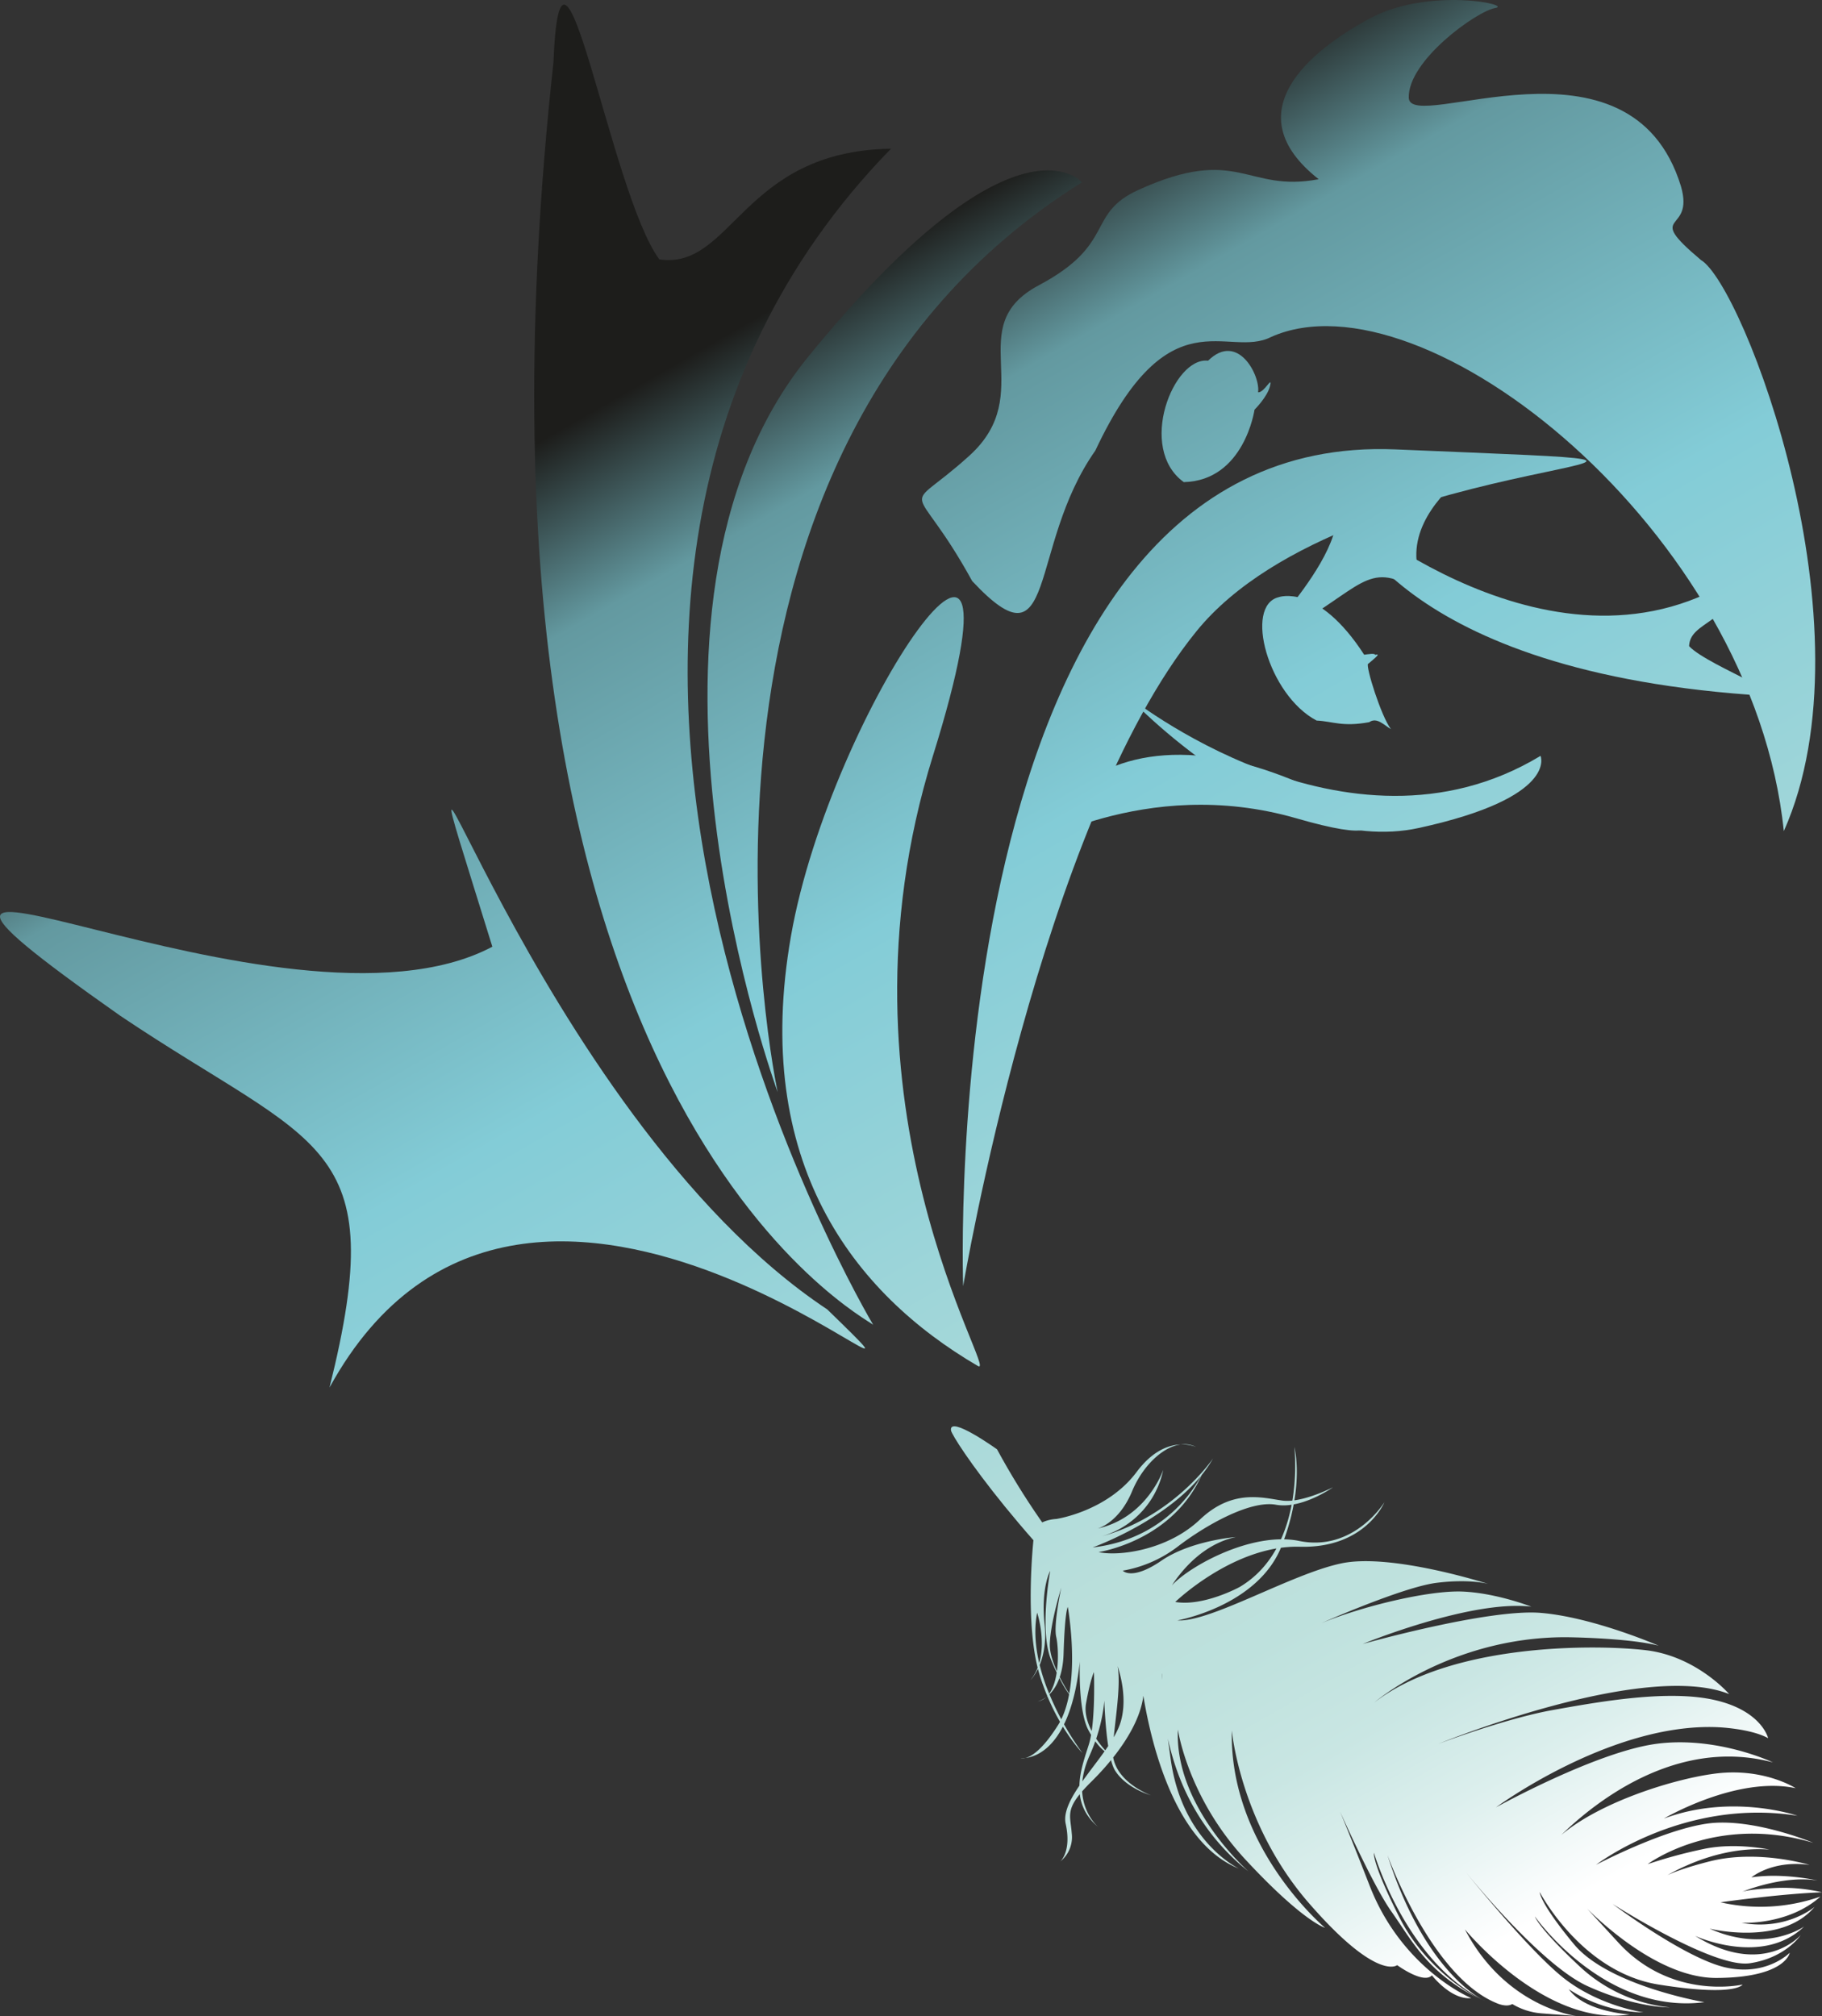 <svg id="Dessin" xmlns="http://www.w3.org/2000/svg" xmlns:xlink="http://www.w3.org/1999/xlink" viewBox="0 0 586.44 648.95"><rect x="0" y="0" width="586.44" height="648.95" fill="#333333" stroke="none"/><defs><style>.cls-1{fill:url(#Dégradé_sans_nom_300);}.cls-2{fill:url(#Dégradé_sans_nom_300-2);}.cls-3{fill:url(#Dégradé_sans_nom_300-3);}.cls-4{fill:url(#Dégradé_sans_nom_300-4);}.cls-5{fill:url(#Dégradé_sans_nom_300-5);}.cls-6{fill:url(#Dégradé_sans_nom_300-6);}.cls-7{fill:url(#Dégradé_sans_nom_300-7);}.cls-8{fill:url(#Dégradé_sans_nom_300-8);}.cls-9{fill-rule:evenodd;fill:url(#Dégradé_sans_nom_300-9);}.cls-10{fill:url(#Dégradé_sans_nom_300-10);}.cls-11{fill:url(#Dégradé_sans_nom_300-11);}.cls-12{fill:url(#Dégradé_sans_nom_300-12);}.cls-13{fill:url(#Dégradé_sans_nom_300-13);}.cls-14{fill:url(#Dégradé_sans_nom_300-14);}.cls-15{fill:url(#Dégradé_sans_nom_300-15);}.cls-16{fill:url(#Dégradé_sans_nom_300-16);}.cls-17{fill:url(#Dégradé_sans_nom_300-17);}</style><linearGradient id="Dégradé_sans_nom_300" x1="588.21" y1="767.94" x2="304.21" y2="270.61" gradientUnits="userSpaceOnUse"><stop offset="0" stop-color="#fff"/><stop offset="0.02" stop-color="#f7fbfb"/><stop offset="0.08" stop-color="#dcefed"/><stop offset="0.14" stop-color="#c9e6e3"/><stop offset="0.21" stop-color="#bee1dd"/><stop offset="0.28" stop-color="#badfdb"/><stop offset="0.67" stop-color="#83ccd7"/><stop offset="0.9" stop-color="#6399a0"/><stop offset="1" stop-color="#1d1d1b"/></linearGradient><linearGradient id="Dégradé_sans_nom_300-2" x1="596.51" y1="763.2" x2="312.51" y2="265.87" xlink:href="#Dégradé_sans_nom_300"/><linearGradient id="Dégradé_sans_nom_300-3" x1="588.19" y1="767.95" x2="304.19" y2="270.62" xlink:href="#Dégradé_sans_nom_300"/><linearGradient id="Dégradé_sans_nom_300-4" x1="608.38" y1="756.42" x2="324.38" y2="259.09" xlink:href="#Dégradé_sans_nom_300"/><linearGradient id="Dégradé_sans_nom_300-5" x1="592.76" y1="765.34" x2="308.76" y2="268.01" xlink:href="#Dégradé_sans_nom_300"/><linearGradient id="Dégradé_sans_nom_300-6" x1="578.15" y1="773.69" x2="294.15" y2="276.35" xlink:href="#Dégradé_sans_nom_300"/><linearGradient id="Dégradé_sans_nom_300-7" x1="583.93" y1="770.39" x2="299.93" y2="273.05" xlink:href="#Dégradé_sans_nom_300"/><linearGradient id="Dégradé_sans_nom_300-8" x1="631.65" y1="743.13" x2="347.65" y2="245.8" xlink:href="#Dégradé_sans_nom_300"/><linearGradient id="Dégradé_sans_nom_300-9" x1="763.02" y1="668.12" x2="479.02" y2="170.78" xlink:href="#Dégradé_sans_nom_300"/><linearGradient id="Dégradé_sans_nom_300-10" x1="598.19" y1="762.24" x2="314.19" y2="264.91" xlink:href="#Dégradé_sans_nom_300"/><linearGradient id="Dégradé_sans_nom_300-11" x1="585.29" y1="769.61" x2="301.29" y2="272.28" xlink:href="#Dégradé_sans_nom_300"/><linearGradient id="Dégradé_sans_nom_300-12" x1="442.24" y1="851.3" x2="158.24" y2="353.97" xlink:href="#Dégradé_sans_nom_300"/><linearGradient id="Dégradé_sans_nom_300-13" x1="682.65" y1="714.01" x2="398.65" y2="216.68" xlink:href="#Dégradé_sans_nom_300"/><linearGradient id="Dégradé_sans_nom_300-14" x1="669.36" y1="721.6" x2="385.36" y2="224.27" xlink:href="#Dégradé_sans_nom_300"/><linearGradient id="Dégradé_sans_nom_300-15" x1="753.29" y1="673.67" x2="469.29" y2="176.34" xlink:href="#Dégradé_sans_nom_300"/><linearGradient id="Dégradé_sans_nom_300-16" x1="717.44" y1="694.14" x2="433.44" y2="196.81" xlink:href="#Dégradé_sans_nom_300"/><linearGradient id="Dégradé_sans_nom_300-17" x1="793.07" y1="650.96" x2="509.07" y2="153.63" xlink:href="#Dégradé_sans_nom_300"/></defs><path class="cls-1" d="M439.07,637.72s-3.05,27.53,2,43.77,13.72,25,13.72,25A92.53,92.53,0,0,1,443.15,685c-2.72-7.38-4.44-15.77-2.92-23.66,0,0,4.53,13.5-2.13,21.69,0,0,5.78-5.71,4.53-17.77s1.81-17.37,1.81-17.37-3.6,19.27.3,28.68,6.64,12.07,6.64,12.07-7.28-10.36-7.07-17.25S448,653.29,448,653.29s-2.57,11.83-1.62,15.88,1.46,19.43-6,20.74c0,0,7.94-1.53,8.36-15.4s1.36-15,1.36-15,4.65,25.64-3.13,38-12,10.63-12,10.63,15.49,2.06,19-31.08c0,0-.67,15.66,2.78,22.12s6.31,7.43,6.31,7.43-8.5-8.25-7.08-16.13,2.53-10,2.53-10,.59,16-1.59,23.12-7,18.41,3,26.75c0,0-9.59-7.85-2.82-23s4.56-25.81,4.56-25.81,0,24.86,3.68,30.65,11.52,7.92,11.52,7.92-13-4.63-12.3-15,3.91-25.63.06-30.55c0,0,5.53,11.56,2.52,21.88s-19.67,23.92-17.72,32.85-1.71,12.1-1.71,12.1a10,10,0,0,0,3.66-9c-.44-6.2-2.55-7.93,6.36-16.71s20.87-24.3,15.5-36.64c0,0,4.32,53.66,31.95,64.67,0,0-18.2-8.52-21.93-35s-2.8-27.83-2.8-27.83-3.31,39.15,27.82,63.74c0,0-23.86-20.75-22.74-45.66,0,0,3.15,21.79,21.71,41.8s25.65,22,25.65,22-30.88-25.9-30-63.5c0,0,2.68,30.09,24.78,55.52s28.44,20,28.44,20,8.48,6.22,11.19,3.28c0,0,6.2,8,12.64,7.32,0,0-22.17-9.16-32.67-36.13s-12-29.39-12-29.39,12.3,28.23,19,37.68,11.43,19.51,28.13,28c0,0-16.54-8.27-25.54-26.09s-8.22-20.83-8.22-20.83,10.19,35,35.74,47.71c0,0-19.09-8.25-31.4-47,0,0,14,39.15,35.24,47.72,0,0,3.09,1.41,4.94.24a21.51,21.51,0,0,0,9.3,3c5.42.43,11.25.83,11.25.83s-22.7-2.73-35.8-27.86c0,0,25.9,31.66,53.07,27.38,0,0-14.39-.73-19.62-8.12a45.14,45.14,0,0,0,24,7.46s-14.14-2-25.59-11-32-34.68-32-34.68,24.09,30.16,39.57,37.21,26.52,6.87,26.52,6.87a49.78,49.78,0,0,1-29-13.18c-13.36-12.48-14.43-16.08-14.43-16.08S622.66,790.82,655,786.7c0,0-30.9-5.26-42-18.67S602,751.27,602,751.27s13.38,25.79,38.28,29.76,27,0,27,0-22.74,5.28-40-13.53-14.08-15.07-14.08-15.07S636.62,779,658.9,778.9s23.56-8.1,23.56-8.1-7.45,7.67-20.6,4.73-36.41-20.44-36.41-20.44,32.54,20.79,44.14,19.08S686,765.1,686,765.1s-11.9,13.87-34,.26c0,0,21.57,10,35.08-3,0,0-12.28,8.77-30.42.67,0,0,23.06,5.79,33.8-7,0,0-9,7.78-23.53,5.12,0,0,15.05.86,25.39-8.43a58.39,58.39,0,0,1-32.14,1.84s19-2.73,32.67-3.23A55.93,55.93,0,0,0,676.68,750c-9.2.54-10.19,1.43-10.19,1.43s13.32-5.72,24.92-3.9c0,0-11.19-2.55-21.27-1,0,0,6.46-5.49,18.17-4.08l.53.07s-16.54-5.08-32.1-1.15-17.48,6.83-17.48,6.83,16.86-12.11,36.67-10.61c0,0-10.82-2.35-21-.23a158,158,0,0,0-18.2,4.92s21.75-16.33,53.34-6.86c0,0-17.22-7.25-31.49-6.46s-38.45,13.53-38.45,13.53,28.06-21.64,64.82-15.79c0,0-21-7.3-43,.91,0,0,23.44-13.83,42.42-9.78,0,0-8.88-5.78-22.68-5S614,723.7,603.4,738.77c0,0,32.77-40.15,73.66-29.24,0,0-17.92-8.53-37.36-6S587.91,724,587.91,724s37-27.31,71.37-25.8c0,0,10.51.39,16.23,3.53,0,0-2-8.74-17-12.23s-37,.43-52.35,3.18-36.72,10.86-36.72,10.86,65.91-27,93.53-16c0,0-10.49-12.2-26.82-14.12s-62.72-2.27-87.37,16.82c0,0,24.4-21,61.48-21,0,0,19.74.13,30,2.72,0,0-21-9.14-37.9-10.55s-57.32,10-57.32,10,34.73-14.31,54.25-12c0,0-11.18-4.39-22.09-4.86s-32.49,4.76-45.55,10.19c0,0,26.28-11.65,37.13-13s16.64.35,16.64.35-31.07-10-47.21-6.63-42.15,19-52.83,18.37c0,0,25.94-4.59,33.53-23.91S523,608,523,608s4,32.34-17.63,45.1c0,0-11.6,6.33-20.68,4.79,0,0,19-18.35,40.09-17.77S552,625.8,552,625.8s-9.8,16.05-27.44,12.45-42.29,12.25-42.6,17.08c0,0,7.61-15.24,22.26-18.34,0,0-14.47,1.09-24,7.62s-12.43,3.21-12.43,3.21A40.56,40.56,0,0,0,485.58,640c8.72-6.68,23.13-14.91,31.5-13.4s18.4-5.63,18.4-5.63-10.06,5.19-16.41,4.28-16-3.79-26.44,6.12S466.42,643.28,460,641.84c0,0,24.69-3.58,33.81-26.27,0,0-8.78,21.67-35.73,24.78,0,0,28.28-10.05,38.78-28.67,0,0-13.11,19.48-37.21,25.44a28.17,28.17,0,0,0,21.16-21.74s-5.12,15.32-21.15,18.89c0,0,6.84-1.68,11.13-12s13.75-17.86,20.66-14.22c0,0-9.69-4.72-19.19,8s-25.86,15.13-25.86,15.13S437.9,631.45,439.07,637.72Z" transform="translate(-106.41 -142.31)"/><path class="cls-2" d="M585.17,738.79s1.32,8,11,16.79c0,0-13.89-9.39-19.26-19.59Z" transform="translate(-106.41 -142.31)"/><path class="cls-3" d="M568.22,732.68s.32,11.07,15,26.92,20.34,18.17,20.34,18.17-35.72-17.66-45.72-48.3Z" transform="translate(-106.41 -142.31)"/><path class="cls-4" d="M591.72,737.61a23.17,23.17,0,0,0,14.72-8.78s-11.56,7.15-24.64,5.24Z" transform="translate(-106.41 -142.31)"/><path class="cls-5" d="M551.93,722.36s11.32,1.9,29.16-11.78c0,0-20.57,12.34-33.25,10.45Z" transform="translate(-106.41 -142.31)"/><path class="cls-6" d="M515.59,703.69s14.27-2.14,21-10.36a99,99,0,0,1,15.89-14.87s-13.68,10.41-18.57,13.27-26.78,7.9-26.78,7.9Z" transform="translate(-106.41 -142.31)"/><path class="cls-7" d="M648.25,750.24s-152.34-15-220.93-141.47c0,0-15.48-11.12-14.82-6.11S507.76,745.65,648.25,750.24Z" transform="translate(-106.41 -142.31)"/><path class="cls-8" d="M454.64,201s-21.36-25.81-88.07,56.09-9.86,236.69-9.86,236.69S312.7,289.56,454.64,201Z" transform="translate(-106.41 -142.31)"/><path class="cls-9" d="M653.89,226C635,210.08,652,218,647.45,202.26c-16.22-52.93-87.31-16.54-87.61-28.5s21.81-27.83,27.8-28.86-21.49-6.9-40.59,3.46-43.36,30.26-16.2,51.63c-23.31,4.44-25.77-11.23-58,3.43-17,7.71-7,17.38-32.08,30.7s0,34.62-22.37,54.87-18.41,5.16.93,40.34c27.6,29.51,17.7-10.85,39.63-42,23.82-50.72,42.5-29.35,56.6-36.58,49.05-21.82,155.11,62.54,165,159.06C709.86,344.07,667.45,234,653.89,226Zm-107.15,130c.83-.77,4.74-3.71,2.31-2.91-.13-.62-2.21-.23-3.56-.06C530.52,329.88,518,334.5,518,334.5c-11.27,2.73-3.42,31.5,12.18,39.72,5.31.26,8.24,2.1,16.93.52,2.54-1.75,4.86,1.06,7,2.23C550.94,372.88,545.91,356.69,546.74,355.93Zm-35.41-87.37c.86-5.27-6.46-19.7-16.08-10.23-11.18-1.32-22.86,28.21-7.82,39.08,19.49-.48,22.77-23.32,22.77-23.32s4.18-4.13,5-7.66S513.33,268.79,511.33,268.56Z" transform="translate(-106.41 -142.31)"/><path class="cls-10" d="M387.47,568.72s-138.13-231.09,5.72-378.55c-48,.73-51,39.05-74.55,35.63-15.86-21.35-31.72-123.21-34.09-63.43C247.8,498,386.53,567.07,387.47,568.72Z" transform="translate(-106.41 -142.31)"/><path class="cls-11" d="M421.13,581.93c-40-23.37-72.86-65.52-60.14-138.33s80.71-170.35,45.69-58S428.49,586.24,421.13,581.93Z" transform="translate(-106.41 -142.31)"/><path class="cls-12" d="M264.88,447c-39.27-126.79,12.91,53.79,107.8,116.74,55.92,54.43-95.65-92.54-160.21,25.14,20-80.08-3.85-77-67.34-119.64C31.47,389.29,197.66,482.72,264.88,447Z" transform="translate(-106.41 -142.31)"/><path class="cls-13" d="M416.42,556.25s-10-275.6,139.21-269.3-14.08-3.18-64.15,58.56S416.42,556.25,416.42,556.25Z" transform="translate(-106.41 -142.31)"/><path class="cls-14" d="M437.78,413.82c9.88-17.74,28.06-32.54,60.08-27.63s75.41,33.82,25.85,19.5S436,417.08,437.78,413.82Z" transform="translate(-106.41 -142.31)"/><path class="cls-15" d="M536.8,306.12c-38-4.42,15.68,2.87,43.33-14.81,20.86-8.4-35.54,14.43-12,45.16-18.78-14.61-20.74-8-39.38,3.81C494.41,360.93,538.39,328,536.8,306.12Z" transform="translate(-106.41 -142.31)"/><path class="cls-16" d="M602.26,385.58s5.84,13.4-39.19,23.21S469,366,469,366,539.81,423.36,602.26,385.58Z" transform="translate(-106.41 -142.31)"/><path class="cls-17" d="M537.29,305.19s70.23,61.72,129.64,21.87c-3.27,16.34-16.54,15-16.86,23.21,6.3,6.76,40.09,18.59,19.52,15.64C552.65,357.34,537.79,305.61,537.29,305.19Z" transform="translate(-106.41 -142.31)"/></svg>